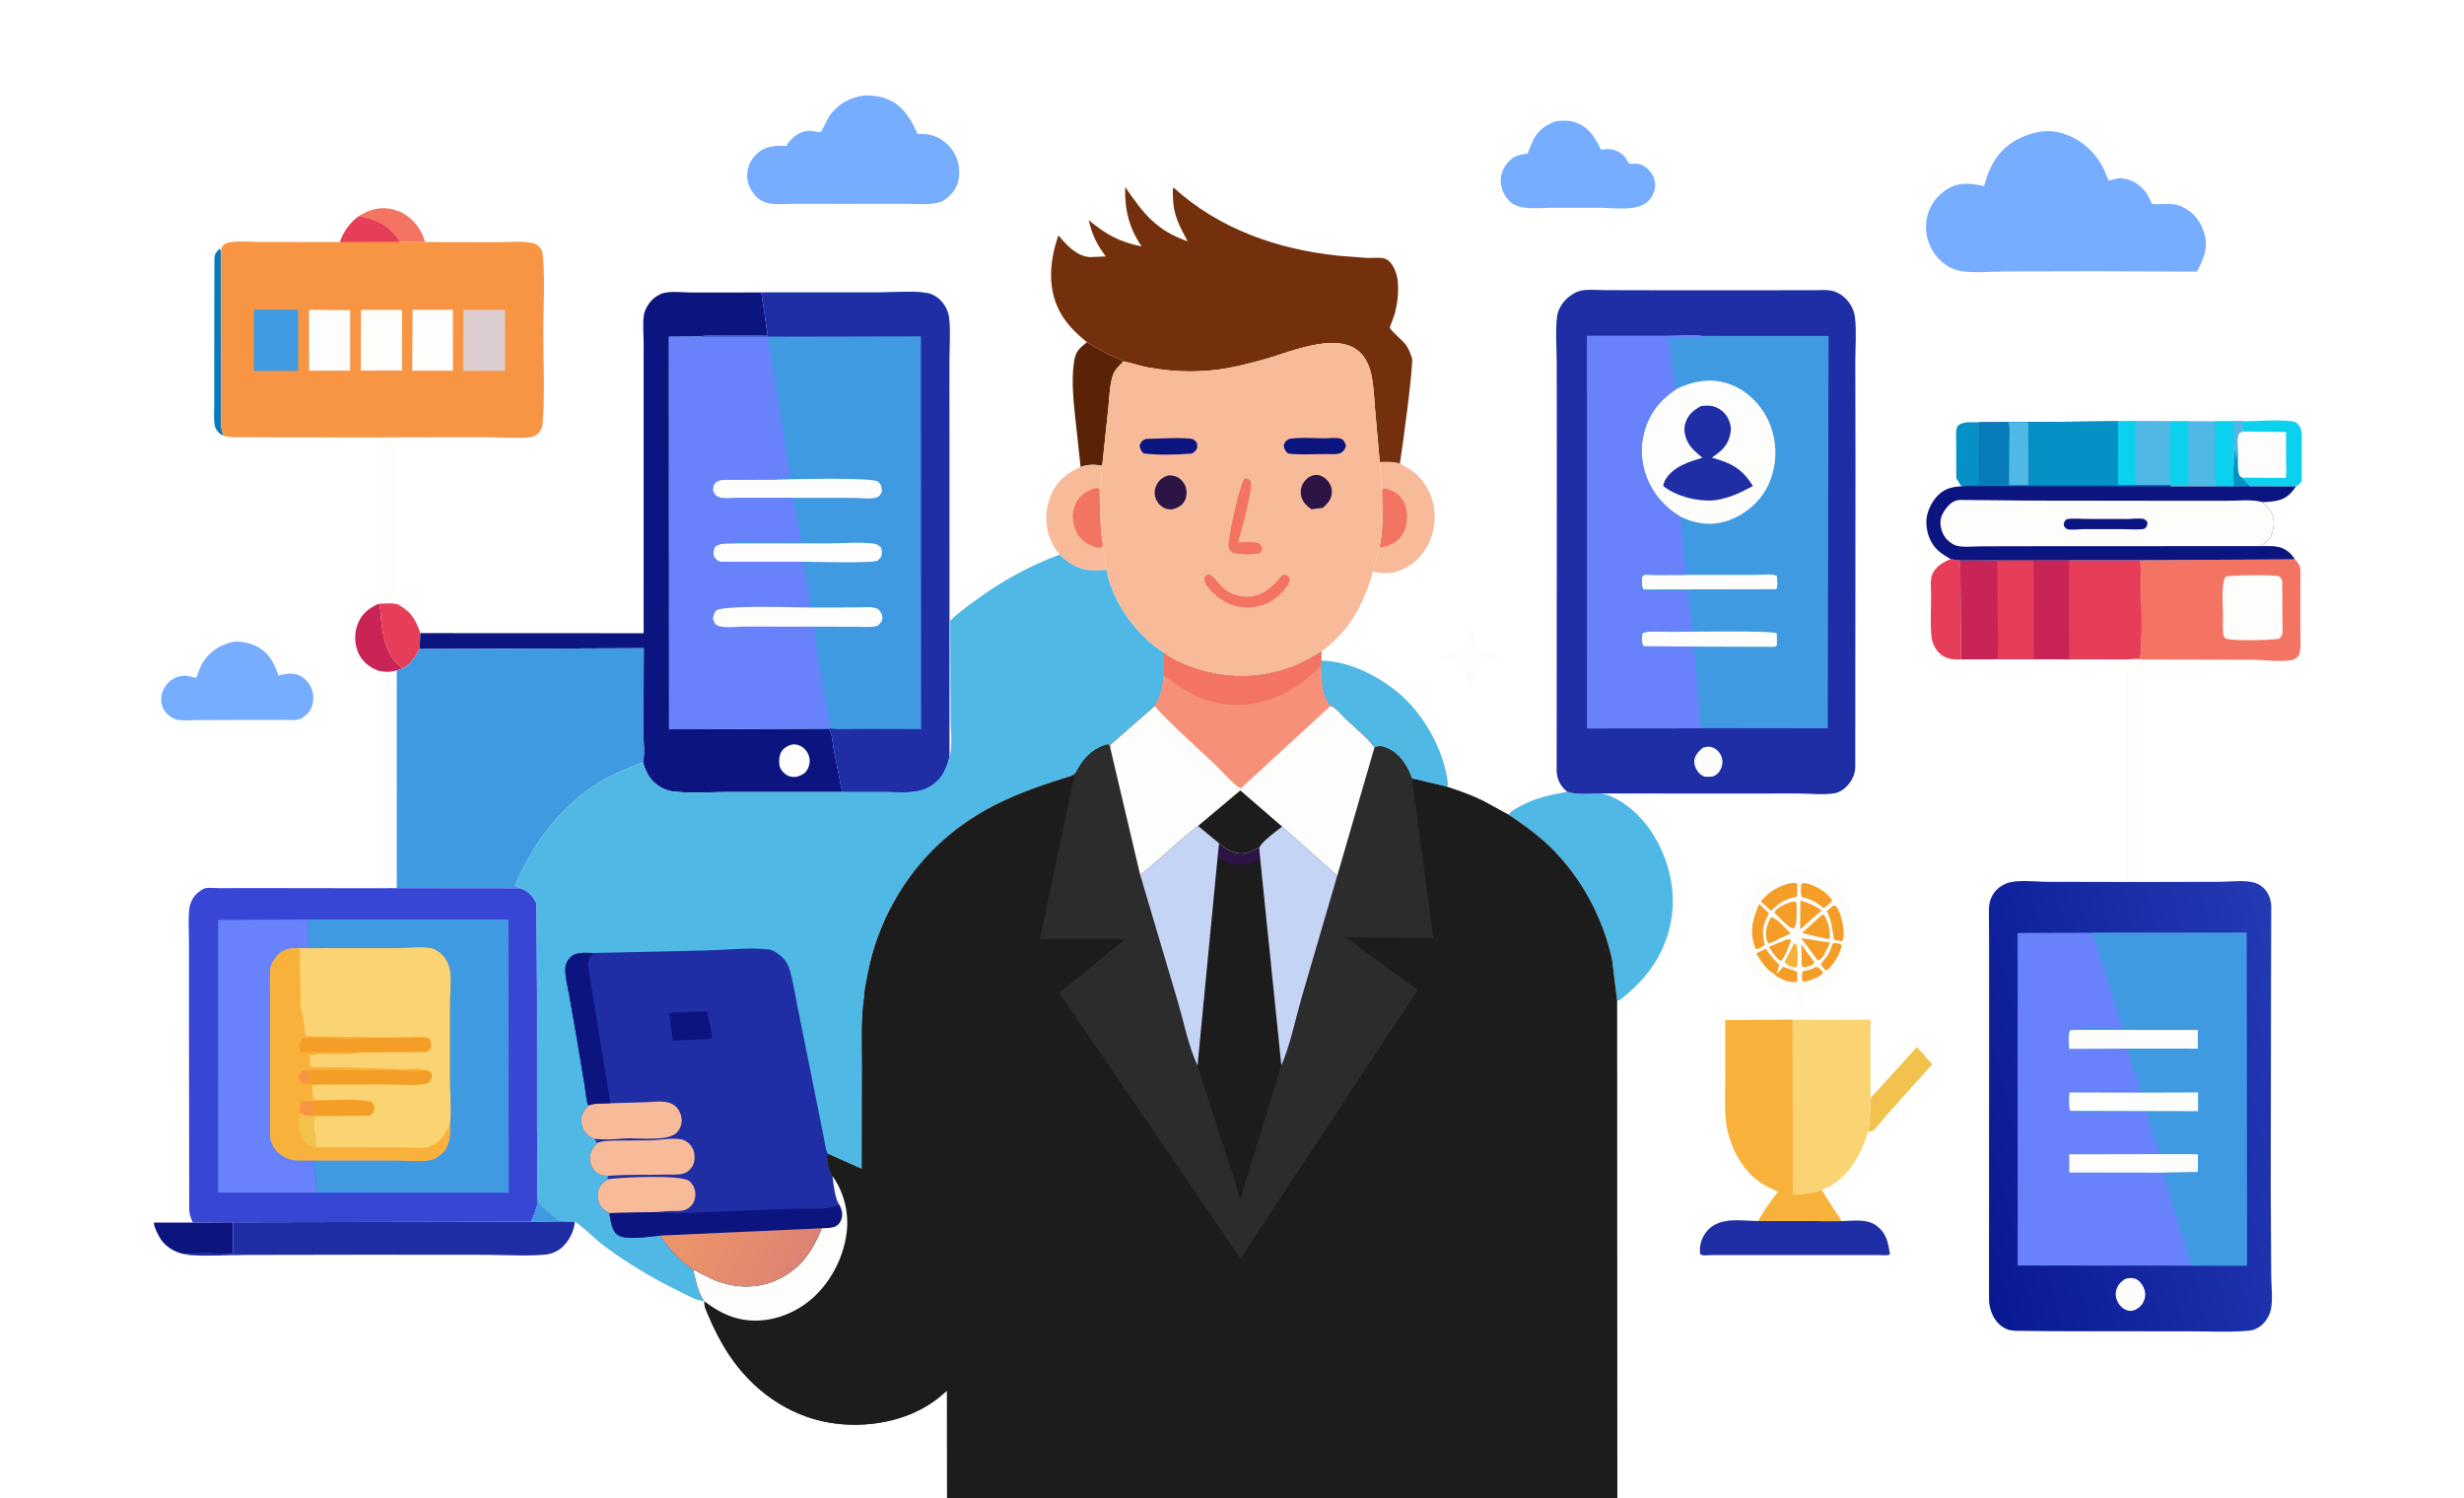 <svg width="370" height="225" viewBox="0 0 370 225" fill="none" xmlns="http://www.w3.org/2000/svg">
<rect x="0" y="0" width="370" height="225" fill="#808080" stroke="none"/>
<g clip-path="url(#clip0_12_1373)">
<path d="M142.205 225H0V0H370.001V225H242.867H142.205Z" fill="white"/>
<path d="M53.846 32.492C55.522 31.385 57.245 30.959 59.18 31.485C60.919 31.959 62.341 33.168 63.233 34.843C63.487 35.321 63.669 35.834 63.845 36.35L60.054 36.316L59.883 36.032C58.307 33.74 56.395 32.869 53.846 32.492Z" fill="#F37463"/>
<path d="M220.805 93.848L221.868 96.582C222.488 97.927 224.198 98.219 225.412 98.63L225.387 98.73L222.252 100.162C221.628 101.346 221.24 102.539 220.848 103.829L220.126 101.615C219.992 101.274 219.803 100.606 219.591 100.358C218.996 99.66 217.044 99.096 216.2 98.728L218.424 97.877C219.906 97.177 220.274 95.345 220.805 93.848Z" fill="#FDFDFC"/>
<path d="M33.55 65.408C33.249 65.308 33.063 65.198 32.842 64.959C32.527 64.618 32.308 64.307 32.232 63.819C32.074 62.811 32.171 61.637 32.17 60.611L32.167 54.87L32.19 38.867C32.226 38.073 32.469 37.857 32.97 37.338L33.181 37.708L33.217 56.538L33.224 62.191C33.227 63.085 33.104 64.139 33.402 64.97L33.55 65.408Z" fill="#087BBB"/>
<path d="M294.537 73.027C294.246 72.653 294.008 72.204 293.756 71.797L293.746 66.061C293.748 65.342 293.638 64.558 293.99 63.921C294.909 63.209 296.039 63.441 297.157 63.42L297.234 72.878C296.444 72.895 295.47 72.799 294.709 73.005L294.537 73.027Z" fill="#0591C6"/>
<path d="M56.895 90.645C57.181 91.335 57.131 92.053 57.198 92.79C57.471 95.784 58.046 98.571 60.444 100.375L59.576 100.691C58.636 100.971 57.859 100.983 56.911 100.752L56.638 100.651C55.417 100.177 54.306 99.259 53.767 97.953C53.223 96.637 53.186 95.113 53.684 93.778C54.316 92.083 55.418 91.337 56.895 90.645Z" fill="#C82456"/>
<path d="M56.895 90.645C57.781 90.609 58.678 90.533 59.558 90.67C61.585 91.781 62.256 92.657 63.084 94.96L63.125 95.078L63.008 97.47C62.338 98.652 61.673 99.805 60.444 100.375C58.045 98.571 57.471 95.784 57.198 92.79C57.13 92.053 57.181 91.335 56.895 90.645Z" fill="#E63E59"/>
<path d="M280.869 164.924L287.858 157.221L290.143 159.836L283.024 167.771C282.591 168.251 281.599 169.642 281.111 169.871C280.981 169.932 280.674 169.921 280.521 169.939C280.836 168.232 280.899 166.661 280.869 164.924Z" fill="#F2C24E"/>
<path d="M28.97 183.594L34.991 183.553L34.995 188.284C34.102 188.287 28.238 188.122 27.884 188.359C26.515 188.197 25.082 187.391 24.22 186.221C23.877 185.755 23.05 184.188 23.118 183.601L28.97 183.594Z" fill="#0C147F"/>
<path d="M292.921 83.966L294.356 84.169L294.478 99.025C293.791 99.039 293.069 99.055 292.406 98.822C291.548 98.522 290.816 97.821 290.426 96.948C290.239 96.534 290.078 96.087 290.032 95.627C289.826 93.574 289.981 91.355 289.975 89.282C289.971 88.412 289.824 87.089 290.129 86.31C290.613 85.067 291.817 84.392 292.921 83.966Z" fill="#E63E59"/>
<path d="M56.858 65.693L59.528 65.672L59.558 90.67C58.678 90.533 57.782 90.609 56.895 90.645L56.858 65.693Z" fill="#FDFDFC"/>
<path d="M56.911 100.752C57.859 100.983 58.636 100.971 59.576 100.691L59.582 133.376L56.825 133.392L56.911 100.752Z" fill="#FDFDFC"/>
<path d="M163.218 51.387C164.308 51.991 165.373 52.693 166.482 53.246C167.199 53.603 168.052 53.767 168.687 54.274C168.209 54.779 167.488 55.427 167.221 56.087C166.62 57.568 166.597 59.617 166.433 61.23L165.509 69.961C164.412 69.718 163.339 69.743 162.265 70.121L161.539 63.44C161.228 60.504 160.86 57.403 161.259 54.458C161.481 52.82 162.005 52.356 163.218 51.387Z" fill="#5A2305"/>
<path d="M336.8 63.27C339.213 63.258 341.972 62.965 344.347 63.286C344.666 63.329 344.838 63.485 345.066 63.715C345.308 63.96 345.495 64.275 345.562 64.628C345.713 65.392 345.625 66.305 345.629 67.093L345.631 72.168C345.412 72.627 345.168 72.803 344.759 73.058L337.886 73.041L336.615 71.724C336.511 71.675 336.475 71.666 336.379 71.571C335.83 71.022 336.03 68.758 336.015 67.913C336.015 67.165 335.885 66.043 336.08 65.342C336.19 64.951 336.42 64.938 336.733 64.791C336.877 64.352 336.802 63.736 336.8 63.27Z" fill="#FDFDFC"/>
<path d="M336.8 63.27C339.213 63.258 341.972 62.965 344.347 63.286C344.666 63.329 344.838 63.485 345.066 63.715C345.308 63.96 345.495 64.275 345.562 64.628C345.713 65.392 345.625 66.305 345.629 67.093L345.631 72.168C345.412 72.627 345.168 72.803 344.759 73.058L337.886 73.041L336.615 71.724L343.198 71.777C343.377 71.157 343.285 70.361 343.285 69.713L343.269 64.874L336.733 64.791C336.877 64.352 336.802 63.736 336.8 63.27Z" fill="#0CD1EE"/>
<path d="M319.884 99.001L322.057 99.038L322.081 132.451L319.127 132.449L319.142 99.031L319.884 99.001Z" fill="#FDFDFC"/>
<path d="M162.265 70.121C163.339 69.743 164.412 69.718 165.509 69.961C165.349 71.682 165.441 73.597 165.154 75.282C165.196 77.428 165.244 79.57 165.592 81.688L166.158 85.573L165.218 85.648C162.683 85.812 161.006 85.127 159.101 83.3C158.54 82.561 158.064 81.839 157.712 80.957C156.871 78.85 156.921 76.726 157.72 74.597C158.588 72.287 160.21 71.042 162.265 70.121Z" fill="#F7BB9A"/>
<path d="M165.592 81.688L165.471 82.187C165.027 82.296 164.611 82.192 164.181 82.052C163.141 81.714 162.173 80.974 161.657 79.923C161.161 78.912 160.912 77.569 161.257 76.453C161.364 76.105 161.455 75.744 161.629 75.426C162.203 74.373 163.179 73.722 164.235 73.397C164.66 73.266 164.691 73.201 165.089 73.438L165.154 75.282C165.196 77.428 165.244 79.57 165.592 81.688Z" fill="#F37463"/>
<path d="M207.184 69.381C208.203 69.362 209.225 69.28 210.209 69.618C212.582 70.8 214.133 72.243 215.039 74.983C215.698 76.974 215.529 79.389 214.694 81.278C213.716 83.487 212.155 84.958 210.022 85.739C208.725 86.214 207.497 86.155 206.176 85.844L207.149 82.208C207.747 79.478 207.615 76.566 207.521 73.787L207.184 69.381Z" fill="#F7BB9A"/>
<path d="M207.521 73.787L207.776 73.307C208.951 73.567 209.965 73.997 210.654 75.117C211.236 76.062 211.417 77.632 211.201 78.724C210.98 79.847 210.404 80.8 209.5 81.408C208.786 81.886 207.971 82.095 207.149 82.208C207.747 79.478 207.615 76.566 207.521 73.787Z" fill="#F37463"/>
<path d="M263.985 183.363L276.551 183.382C278.281 183.339 280.387 182.968 281.869 184.134C283.276 185.243 283.548 186.615 283.801 188.394L283.707 188.43C283.205 188.57 282.461 188.47 281.934 188.47L278.108 188.471L261.078 188.47L257.138 188.469C256.715 188.469 255.939 188.584 255.55 188.468C255.447 188.438 255.369 188.344 255.28 188.282L255.262 187.742C255.264 186.584 255.719 185.503 256.482 184.703C258.397 182.694 261.517 183.351 263.985 183.363Z" fill="#1F2EA4"/>
<path d="M198.404 99.209C203.129 99.257 208.597 102.26 211.856 105.846C214.61 108.877 217.066 113.594 217.438 117.899L217.188 118.108L212.006 116.889L211.63 115.96C210.872 114.296 209.699 112.824 208.005 112.249C207.357 112.028 206.964 111.981 206.371 112.329C206.328 112.198 206.296 112.085 206.21 111.978C205.011 110.508 203.296 109.152 201.942 107.83C201.476 107.376 200.37 106.023 199.791 106.014L199.715 105.944C198.42 104.541 198.442 101.781 198.36 99.938L198.404 99.209Z" fill="#4FB8E4"/>
<path d="M299.898 84.139L305.356 84.134L305.366 99.01L299.938 99.016L294.478 99.025L294.356 84.169L299.898 84.139Z" fill="#C82456"/>
<path d="M299.898 84.139L305.356 84.134L305.366 99.01L299.938 99.016C300.099 97.219 299.991 95.321 299.991 93.513L299.898 84.139Z" fill="#E63E59"/>
<path d="M320.664 63.242L325.926 63.266L328.587 63.256L332.62 63.262L335.349 63.267L336.8 63.27C336.802 63.736 336.877 64.352 336.733 64.791C336.42 64.938 336.19 64.951 336.08 65.342C335.885 66.043 336.015 67.165 336.015 67.913C336.03 68.758 335.83 71.022 336.379 71.571C336.475 71.666 336.511 71.675 336.615 71.724L337.886 73.04L335.42 73.052L332.643 73.039L325.966 73.039L325.946 72.837L320.693 72.853L317.967 72.825L317.979 63.27L320.664 63.242Z" fill="#4FB8E4"/>
<path d="M325.926 63.266L328.587 63.256L328.611 72.852L325.946 72.837C325.627 69.787 325.922 66.357 325.926 63.266Z" fill="#0CD1EE"/>
<path d="M332.62 63.262L335.349 63.267L336.8 63.27C336.802 63.736 336.877 64.352 336.733 64.791C336.42 64.938 336.19 64.951 336.08 65.342C335.885 66.043 336.015 67.165 336.015 67.913C336.03 68.758 335.83 71.022 336.379 71.571C336.475 71.666 336.511 71.675 336.615 71.724L337.886 73.04L335.42 73.052L332.643 73.039C332.51 71.914 332.602 70.678 332.604 69.54L332.62 63.262Z" fill="#0CD1EE"/>
<path d="M335.349 63.267L336.8 63.27C336.802 63.736 336.877 64.352 336.733 64.791C336.42 64.938 336.19 64.951 336.08 65.342C335.885 66.043 336.015 67.165 336.015 67.913C336.03 68.758 335.83 71.022 336.379 71.571C336.475 71.666 336.511 71.675 336.615 71.724L337.886 73.041L335.42 73.052L335.363 70.415L335.349 63.267Z" fill="#4FB8E4"/>
<path d="M335.363 70.415C335.572 69.585 335.517 68.541 335.56 67.676L335.692 67.729L335.763 69.043C335.926 68.696 335.954 68.295 336.015 67.912C336.03 68.758 335.83 71.022 336.379 71.571C336.475 71.666 336.511 71.675 336.615 71.724L337.886 73.04L335.42 73.052L335.363 70.415Z" fill="#0591C6"/>
<path d="M320.664 63.242L325.926 63.266C325.922 66.357 325.627 69.787 325.946 72.837L320.693 72.853L317.967 72.825L317.979 63.27L320.664 63.242Z" fill="#4FB8E4"/>
<path d="M317.979 63.27L320.664 63.242L320.693 72.853L317.967 72.825L317.979 63.27Z" fill="#0CD1EE"/>
<path d="M35.226 96.341C36.323 96.336 37.414 96.53 38.422 97.006C40.312 97.9 41.121 99.479 41.836 101.438C42.33 101.317 42.844 101.187 43.351 101.16C44.36 101.107 45.239 101.397 45.975 102.161C46.623 102.834 47.052 103.789 47.052 104.766C47.051 105.603 46.796 106.544 46.215 107.129C45.974 107.372 45.498 107.803 45.193 107.93C44.481 108.226 43.214 108.111 42.438 108.116L36.043 108.12L29.704 108.142C28.695 108.143 27.464 108.287 26.486 108.04C25.699 107.841 24.977 107.222 24.558 106.481C24.197 105.843 24.124 105.007 24.284 104.287C24.485 103.381 25.114 102.521 25.848 102.042C27.072 101.246 28.151 101.43 29.462 101.808C29.773 100.985 30.082 100.04 30.566 99.317C31.733 97.572 33.323 96.733 35.226 96.341Z" fill="#76ADFF"/>
<path d="M233.686 18.187C234.578 18.111 235.593 18.049 236.455 18.339C238.537 19.04 239.445 20.509 240.405 22.474L241.181 22.379C242.334 22.336 243.532 22.814 244.204 23.859C244.263 23.953 244.528 24.476 244.593 24.512C244.853 24.654 245.377 24.572 245.672 24.578C246.402 24.593 247.057 24.979 247.583 25.513C248.128 26.068 248.537 26.944 248.545 27.764C248.553 28.588 248.181 29.466 247.654 30.046C246.032 31.84 242.485 31.21 240.344 31.202L232.919 31.199C231.181 31.196 228.388 31.612 226.928 30.435C226.044 29.719 225.487 28.663 225.369 27.476C225.277 26.544 225.587 25.497 226.127 24.768C227.079 23.483 227.914 23.24 229.37 23.076L230.075 21.361C230.878 19.56 232.011 18.82 233.686 18.187Z" fill="#76ADFF"/>
<path d="M310.685 84.128L321.421 84.122C321.47 86.293 321.854 97.941 321.311 98.891L319.884 99.001L319.142 99.031L310.717 99.019L305.366 99.01L305.356 84.134L310.685 84.128Z" fill="#E63E59"/>
<path d="M305.356 84.134L310.685 84.128L310.717 99.019L305.366 99.01L305.356 84.134Z" fill="#C82456"/>
<path d="M84.041 183.406L86.329 183.447C86.209 184.899 85.44 186.398 84.395 187.323C83.699 187.939 82.79 188.326 81.895 188.407C78.966 188.672 75.855 188.445 72.91 188.439L55.072 188.425L37.072 188.456C34.224 188.465 31.197 188.691 28.364 188.471C28.193 188.458 28.048 188.411 27.884 188.359C28.238 188.122 34.102 188.287 34.995 188.284L34.991 183.553L79.975 183.463L84.041 183.406Z" fill="#1F2EA4"/>
<path d="M269.484 153.185L269.505 149.37C266.866 149.013 264.624 148.017 262.95 145.659C261.509 143.627 260.981 141.093 261.324 138.579C261.653 136.156 263.072 133.737 264.927 132.34C266.799 130.93 269.118 130.285 271.377 130.756C273.813 131.264 275.685 132.592 277.059 134.819C278.336 136.887 278.93 139.546 278.425 142.006C277.909 144.517 276.521 146.719 274.475 148.059C273.371 148.784 272.249 149.074 270.995 149.336L270.993 153.162L269.484 153.185Z" fill="#FDFDFC"/>
<path d="M270.491 141.831L272.459 144.527L272.17 144.911C271.741 145.1 271.269 145.177 270.816 145.278L270.554 145.02L270.491 141.831Z" fill="#F49E28"/>
<path d="M272.658 145.215C273.189 145.226 273.357 145.6 273.719 145.996L273.615 146.318C272.916 146.817 272.198 147.066 271.402 147.335C271.013 147.425 270.973 147.492 270.617 147.266C270.586 146.771 270.513 146.321 270.725 145.862C271.373 145.758 271.893 145.61 272.487 145.304L272.658 145.215Z" fill="#F49E28"/>
<path d="M269.387 141.7L269.623 141.67C270.123 142.475 269.905 144.033 269.917 145.02L269.641 145.306L268.759 145.104C268.429 144.905 268.149 144.827 268.006 144.434L269.387 141.7Z" fill="#F8B23B"/>
<path d="M268.234 141.114L268.83 141.048L268.929 141.309C268.625 141.997 267.986 143.95 267.382 144.301L266.931 143.944C266.4 143.442 266.016 142.808 265.61 142.191L268.234 141.114Z" fill="#F49E28"/>
<path d="M275.197 141.7C275.309 141.656 275.319 141.644 275.457 141.631C275.87 141.589 276.297 141.691 276.579 141.992C276.191 143.412 275.606 144.346 274.701 145.429L274.158 145.767L273.41 144.853C273.695 144.323 274.124 143.94 274.455 143.447C274.792 142.946 275 142.277 275.197 141.7Z" fill="#F49E28"/>
<path d="M270.47 140.874L274.821 141.559L273.839 143.515C273.563 143.814 273.341 144.204 272.943 144.209L270.47 140.874Z" fill="#F49E28"/>
<path d="M270.354 135.238C271.574 135.56 272.493 135.997 273.563 136.702L272.166 137.935L270.308 139.584L270.354 135.238Z" fill="#F49E28"/>
<path d="M275.234 136.035C275.417 136.002 275.461 135.943 275.624 136.065C276.22 136.509 276.628 138.236 276.744 138.998C276.85 139.687 276.986 140.777 276.6 141.364L276.144 141.279L275.4 141.114C275.12 139.582 275.087 138.402 274.388 136.973L274.311 136.817L275.234 136.035Z" fill="#F49E28"/>
<path d="M265.902 137.793L265.967 137.782C266.722 137.737 268.273 139.582 268.895 140.184L267.096 141.025C266.638 141.25 266.047 141.645 265.547 141.663C265.427 141.491 265.343 141.323 265.29 141.114C264.981 139.901 265.362 138.828 265.902 137.793Z" fill="#F49E28"/>
<path d="M273.565 137.403L273.918 137.41C274.589 138.471 274.78 139.552 274.774 140.821L274.52 141.031L272.306 140.528L270.596 140.111L273.565 137.403Z" fill="#F49E28"/>
<path d="M268.974 135.449L269.551 135.374L269.775 135.645C269.757 136.698 269.97 138.643 269.371 139.413C268.787 139.431 268.387 138.906 267.931 138.527L266.439 137.053C266.88 136.18 268.157 135.728 268.974 135.449Z" fill="#F49E28"/>
<path d="M270.487 132.715C270.8 132.598 271.044 132.595 271.361 132.678C272.648 133.016 274.433 133.98 275.128 135.254L274.701 135.73C274.408 135.991 274.136 136.194 273.796 136.376C272.784 135.444 271.93 135.064 270.635 134.751C270.271 134.301 270.46 133.327 270.487 132.715Z" fill="#F49E28"/>
<path d="M264.176 135.747L265.64 137.163L265.272 137.875C264.587 139.266 264.595 140.406 265.01 141.895L264.583 142.207C264.247 142.408 264.038 142.528 263.65 142.528L263.406 141.89C262.711 139.678 263.28 137.73 264.176 135.747Z" fill="#F49E28"/>
<path d="M266.36 146.231C265.258 145.662 264.388 144.273 263.733 143.197L265.132 142.453C265.738 143.375 266.419 144.155 267.183 144.922L266.758 146.188C267.189 145.898 267.445 145.616 267.744 145.174L267.842 145.218C268.49 145.506 269.285 145.601 269.873 145.996L269.877 147.364C269.314 147.67 268.494 147.384 267.923 147.18C267.397 146.992 266.754 146.657 266.36 146.231Z" fill="#F49E28"/>
<path d="M268.826 132.65C269.269 132.591 269.464 132.509 269.875 132.715C269.893 133.362 269.956 134.039 269.795 134.668C268.155 134.979 267.181 135.572 265.951 136.777L264.412 135.365C265.677 133.88 266.996 133.06 268.826 132.65Z" fill="#F49E28"/>
<path d="M269.196 153.116L269.484 153.185L270.993 153.162L280.885 153.128L280.869 164.924C280.9 166.661 280.837 168.232 280.521 169.939C279.468 173.365 277.724 176.488 274.66 178.211L273.526 178.7C272.351 179.294 270.503 179.303 269.224 179.399L269.196 153.116Z" fill="#FAD472"/>
<path d="M263.985 183.363C264.886 181.777 265.886 180.34 267.022 178.945C265.378 178.299 263.985 177.563 262.723 176.206C261.117 174.477 259.99 172.294 259.435 169.916C258.909 167.654 259.059 165.304 259.059 162.99L259.067 153.198L269.196 153.116L269.224 179.399C270.503 179.303 272.351 179.294 273.526 178.7L276.551 183.382L263.985 183.363Z" fill="#F8B23B"/>
<path d="M344.607 84C345.117 84.543 345.426 84.846 345.432 85.667L345.422 94.342C345.416 95.553 345.611 97.299 345.206 98.425C344.836 98.797 344.684 99.028 344.162 99.124C342.385 99.452 340.073 99.084 338.235 99.075L322.057 99.038L319.884 99.001L321.311 98.891C321.854 97.941 321.47 86.293 321.421 84.122L344.607 84Z" fill="#F37463"/>
<path d="M334.194 86.621C334.832 86.34 341.279 86.283 342.096 86.519C342.472 86.628 342.527 86.874 342.71 87.207L342.728 93.364C342.72 93.876 342.824 94.843 342.692 95.313C342.651 95.454 342.364 95.757 342.269 95.889L342.151 95.923C341.132 96.157 334.82 96.28 334.228 95.881C333.987 95.718 333.893 95.518 333.846 95.215C333.728 94.452 333.824 93.482 333.822 92.701C333.82 91.282 333.464 87.707 334.194 86.621Z" fill="#FDFDFC"/>
<path d="M235.343 118.905C236.876 119.4 238.77 119.173 240.366 119.154C243.125 119.57 246.095 122.185 247.724 124.526C250.236 128.143 251.678 132.971 251.047 137.509C250.291 142.947 247.496 146.8 243.505 149.976C243.267 150.166 243.131 150.236 242.836 150.271L242.076 144.141C240.7 137.7 237.274 131.517 232.72 127.122C230.797 125.266 228.721 123.81 226.542 122.344C226.977 121.731 227.648 121.419 228.272 121.075C230.582 119.8 232.797 119.359 235.343 118.905Z" fill="#4FB8E4"/>
<path d="M129.887 14.321C131.029 14.355 132.072 14.428 133.155 14.85C135.554 15.785 136.739 17.775 137.784 20.128L138.25 20.113C139.848 20.085 141.311 20.649 142.458 21.868C143.494 22.969 144.037 24.336 144.04 25.899C144.042 27.268 143.651 28.277 142.745 29.249C142.246 29.785 141.667 30.218 140.978 30.409C139.555 30.805 137.636 30.602 136.165 30.606L126.558 30.613L119.04 30.604C117.137 30.598 114.89 31.038 113.448 29.427C112.71 28.602 112.164 27.479 112.19 26.308C112.217 25.104 112.689 24.073 113.492 23.256C114.849 21.874 116.321 21.861 118.064 21.91L118.266 21.599C119.074 20.405 120.465 19.517 121.859 19.653C122.275 19.694 122.859 19.895 123.259 19.801C123.36 19.777 124.288 17.793 124.481 17.515C125.891 15.493 127.627 14.635 129.887 14.321Z" fill="#76ADFF"/>
<path d="M306.326 19.777C309.89 19.206 313.61 21.418 315.497 24.622C315.928 25.355 316.249 26.152 316.564 26.948C316.582 26.994 316.574 27.066 316.617 27.084C316.733 27.132 317.808 26.805 318.056 26.784C318.668 26.733 319.388 26.864 319.961 27.094C320.969 27.498 321.925 28.327 322.516 29.297C322.63 29.484 323.075 30.555 323.177 30.616C323.311 30.697 324.07 30.657 324.236 30.657C325.338 30.658 326.582 30.515 327.607 31.024L328.353 31.412C329.766 32.293 330.705 33.723 331.102 35.419C331.571 37.425 330.803 39.129 329.88 40.792L314.626 40.74L301.01 40.769C298.91 40.779 296.498 41.04 294.429 40.707C292.841 40.452 291.347 39.363 290.406 37.976C289.45 36.566 289.015 34.746 289.29 33.017C289.56 31.309 290.54 29.753 291.847 28.769C293.841 27.269 295.685 27.485 297.938 27.931C298.32 26.537 298.753 25.289 299.526 24.081C301.154 21.538 303.575 20.31 306.326 19.777Z" fill="#76ADFF"/>
<path d="M63.125 95.078L96.652 95.093L96.647 61.085L96.653 51.542C96.654 50.243 96.493 48.648 96.679 47.377C96.793 46.602 97.279 45.724 97.787 45.168C98.255 44.657 98.99 44.166 99.643 44.004C100.916 43.689 102.614 43.929 103.934 43.928L114.331 43.919L115.292 50.386L108.685 50.416C107.482 50.425 106.102 50.317 104.926 50.555L100.459 50.581L100.479 109.515L124.509 109.413C125.002 110.237 125.026 111.58 125.206 112.557L126.471 118.938L109.512 118.939C106.776 118.937 103.823 119.17 101.116 118.866C100.415 118.787 99.787 118.558 99.166 118.198C97.736 117.367 97.017 116.114 96.554 114.482C96.839 113.464 96.624 111.407 96.629 110.272L96.67 97.343L63.008 97.47L63.125 95.078Z" fill="#0C147F"/>
<path d="M118.877 111.817C119.337 111.724 119.851 111.835 120.266 112.059C120.843 112.37 121.285 112.928 121.486 113.589C121.672 114.202 121.58 114.874 121.305 115.44C120.944 116.181 120.378 116.405 119.69 116.64C119.185 116.722 118.762 116.699 118.291 116.477C117.817 116.253 117.265 115.684 117.102 115.147C116.921 114.553 116.98 113.584 117.255 113.043C117.613 112.338 118.193 112.029 118.877 111.817Z" fill="#FDFDFC"/>
<path d="M304.567 63.389L317.979 63.27L317.967 72.825L320.693 72.853L325.946 72.837L325.966 73.039L332.643 73.039L335.42 73.052L337.886 73.04L344.759 73.058C343.972 74.238 343.173 74.958 341.811 75.204C341.12 75.329 340.4 75.407 339.699 75.39C340.622 76.227 341.344 76.948 341.433 78.32C341.492 79.212 341.218 80.363 340.648 81.029C340.311 81.424 339.831 81.725 339.412 82.012C340.592 82.021 341.99 81.873 343.058 82.478L343.173 82.543C343.82 82.909 344.19 83.367 344.607 84L321.421 84.122L310.685 84.128L305.356 84.134L299.898 84.139L294.356 84.169L292.92 83.966C292.258 83.565 291.534 83.161 290.965 82.617C289.873 81.571 289.326 80.141 289.263 78.576C289.206 77.156 289.904 75.626 290.79 74.614C291.835 73.419 293.077 73.096 294.537 73.027L294.709 73.005C295.47 72.799 296.444 72.895 297.234 72.878L297.157 63.42L301.575 63.379L304.567 63.389Z" fill="#0C147F"/>
<path d="M301.575 63.379L304.567 63.389L304.638 72.828L317.967 72.825L320.693 72.853L325.946 72.837L325.966 73.04L294.709 73.005C295.47 72.799 296.444 72.895 297.234 72.878L297.157 63.42L301.575 63.379Z" fill="#087BBB"/>
<path d="M301.575 63.379L304.567 63.389L304.639 72.828L301.679 72.85L301.717 66.4C301.721 65.514 301.876 64.191 301.575 63.379Z" fill="#4FB8E4"/>
<path d="M304.567 63.389L317.979 63.27L317.967 72.825L304.639 72.828L304.567 63.389Z" fill="#0591C6"/>
<path d="M339.412 82.012L307.292 82.022L297.405 82.042C296.311 82.041 294.26 82.314 293.307 81.748L293.213 81.69C292.707 81.382 292.268 81.019 291.951 80.485C291.499 79.73 291.249 78.721 291.457 77.832C291.656 76.992 292.494 75.839 293.195 75.42C293.575 75.192 293.925 75.086 294.356 75.077L304.923 75.176L323.393 75.2L334.247 75.207C335.979 75.209 338.032 74.948 339.699 75.39C340.622 76.227 341.344 76.948 341.433 78.32C341.492 79.212 341.218 80.363 340.649 81.029C340.311 81.424 339.831 81.725 339.412 82.012Z" fill="#FDFDFC"/>
<path d="M310.227 78.028L310.449 77.96C311.284 77.795 312.376 77.93 313.234 77.93L319.426 77.942C320.085 77.945 321.341 77.763 321.943 77.954C322.073 77.995 322.325 78.254 322.445 78.349C322.472 78.959 322.443 78.937 322.061 79.395L321.742 79.46C320.831 79.566 319.821 79.468 318.896 79.468L312.896 79.461C312.317 79.459 310.88 79.648 310.382 79.451C310.268 79.406 310.032 79.12 309.93 79.021C309.871 78.462 309.904 78.477 310.227 78.028Z" fill="#0C147F"/>
<path d="M163.218 51.387C161.399 49.9 159.756 48.309 158.769 46.032C157.271 42.578 157.749 38.791 158.926 35.329C160.193 36.844 161.67 38.479 163.682 38.609L166.046 38.511C164.653 36.617 164.045 35.391 163.471 33.054C166.19 35.272 168.039 36.307 171.429 37.005C169.554 34.245 168.856 31.498 168.959 28.072C171.726 32.149 173.712 34.626 178.337 36.239C177.134 33.992 176.156 32.239 176.137 29.565C176.134 29.212 176.07 28.655 176.15 28.32L176.227 28.158C183.135 34.477 191.994 37.453 200.907 38.393L205.356 38.74C206.111 38.762 207.245 38.602 207.944 38.838C209.156 39.246 209.819 41.136 209.906 42.375C210.026 44.054 209.849 45.569 209.414 47.186C209.347 47.441 208.678 49.148 208.699 49.226C208.784 49.582 210.715 51.258 211.069 51.719C211.535 52.327 211.72 52.988 212.014 53.689C212.338 54.456 210.52 67.832 210.209 69.618C209.225 69.28 208.203 69.362 207.184 69.381L206.487 61.524C206.245 58.988 206.324 55.939 204.942 53.79C201.98 49.183 193.977 52.794 190.079 53.896C187.408 54.651 184.567 55.367 181.813 55.627C178.621 55.929 175.421 55.745 172.266 55.152C171.057 54.925 169.898 54.495 168.688 54.274C168.052 53.767 167.199 53.603 166.482 53.246C165.373 52.693 164.308 51.991 163.218 51.387Z" fill="#74300D"/>
<path d="M63.008 97.47L96.67 97.343L96.629 110.272C96.624 111.407 96.839 113.464 96.554 114.482C94.348 115.334 92.132 116.177 90.08 117.416C84.545 120.755 80.308 126.253 77.597 132.384L77.353 133.008C77.621 133.174 77.884 133.285 78.175 133.395L59.582 133.376L59.576 100.691L60.444 100.375C61.673 99.805 62.338 98.652 63.008 97.47Z" fill="#3F9AE1"/>
<path d="M53.846 32.492C56.395 32.869 58.307 33.74 59.883 36.032L60.054 36.316L63.845 36.35L74.793 36.369C76.408 36.373 78.298 36.176 79.883 36.472C80.32 36.554 80.724 36.76 81.03 37.113C81.27 37.391 81.452 37.77 81.491 38.15C81.877 41.873 81.586 45.977 81.584 49.727C81.582 54.279 81.838 59.096 81.485 63.627C81.442 64.179 81.198 64.726 80.809 65.09C80.513 65.369 80.118 65.605 79.722 65.652C77.736 65.889 75.52 65.658 73.509 65.659L59.528 65.672L56.858 65.693L41.204 65.681L36.491 65.657C35.509 65.65 34.493 65.743 33.55 65.408L33.402 64.97C33.104 64.139 33.227 63.085 33.224 62.191L33.217 56.538L33.181 37.708C33.238 37.386 33.226 37.171 33.447 36.933C33.709 36.651 33.992 36.468 34.361 36.405C35.963 36.133 37.858 36.342 39.498 36.342L51.052 36.346C51.603 34.719 52.55 33.483 53.846 32.492Z" fill="#F89545"/>
<path d="M53.846 32.492C56.395 32.869 58.307 33.74 59.883 36.032L60.054 36.316L51.052 36.346C51.603 34.719 52.55 33.483 53.846 32.492Z" fill="#E63E59"/>
<path d="M61.956 46.525L67.996 46.52L68.014 55.665L61.896 55.672L61.956 46.525Z" fill="#FDFDFC"/>
<path d="M46.406 46.519L52.585 46.587L52.571 55.657L46.418 55.664L46.406 46.519Z" fill="#FDFDFC"/>
<path d="M54.203 46.538L60.375 46.54L60.367 55.634L54.18 55.649L54.203 46.538Z" fill="#FDFDFC"/>
<path d="M69.569 46.553L75.843 46.528L75.85 55.689L69.544 55.678L69.569 46.553Z" fill="#DCCED0"/>
<path d="M38.135 46.495L44.76 46.493L44.755 55.689L38.113 55.697L38.135 46.495Z" fill="#3F9AE1"/>
<path d="M168.688 54.274C169.898 54.495 171.057 54.925 172.266 55.152C175.421 55.745 178.621 55.929 181.813 55.627C184.567 55.367 187.408 54.651 190.079 53.896C193.977 52.794 201.98 49.183 204.942 53.79C206.324 55.939 206.245 58.988 206.487 61.524L207.184 69.381L207.522 73.787C207.615 76.566 207.747 79.478 207.15 82.208L206.176 85.844C204.684 90.984 202.544 94.84 198.356 97.887C193.165 101.33 187.086 102.4 181.13 100.881C179.25 100.401 176.246 99.37 174.719 98.012L173.43 97.109C170.128 94.555 166.88 89.987 166.158 85.573L165.592 81.688C165.244 79.57 165.196 77.428 165.154 75.282C165.441 73.598 165.349 71.682 165.509 69.961L166.433 61.23C166.597 59.617 166.62 57.568 167.221 56.087C167.488 55.427 168.209 54.779 168.688 54.274Z" fill="#F7BB9A"/>
<path d="M196.934 76.479C196.663 76.309 196.419 76.101 196.19 75.871C195.655 75.337 195.324 74.72 195.32 73.914C195.316 73.221 195.602 72.579 196.047 72.091C196.478 71.618 197.101 71.297 197.727 71.325C198.364 71.354 198.969 71.716 199.388 72.222C199.816 72.742 200.031 73.316 199.986 74.017C199.917 75.087 199.34 75.6 198.627 76.268L196.934 76.479Z" fill="#2C1544"/>
<path d="M172.04 65.918C173.145 65.904 178.569 65.588 179.219 66.002C179.393 66.113 179.583 66.355 179.737 66.504L179.774 67.285C179.529 67.78 179.404 67.832 178.948 68.118C176.713 68.29 173.931 68.38 171.722 68.088C171.297 67.623 171.247 67.532 171.114 66.895C171.424 66.254 171.433 66.209 172.04 65.918Z" fill="#0C147F"/>
<path d="M175.486 71.387C175.959 71.386 176.431 71.449 176.857 71.684C177.41 71.989 177.936 72.657 178.101 73.307C178.252 73.904 178.193 74.648 177.908 75.19C177.513 75.942 176.889 76.231 176.156 76.465C175.761 76.551 175.247 76.48 174.871 76.31C174.261 76.034 173.715 75.403 173.503 74.723C173.301 74.079 173.384 73.385 173.687 72.795C174.096 71.999 174.696 71.612 175.486 71.387Z" fill="#2C1544"/>
<path d="M193.56 65.918C195.242 65.629 197.304 65.832 199.024 65.823C199.661 65.82 200.728 65.678 201.315 65.87C201.813 66.031 201.918 66.441 202.122 66.895C201.936 67.573 201.882 67.6 201.35 68.022C200.681 68.301 199.795 68.18 199.075 68.185C197.212 68.199 195.246 68.334 193.401 68.104C192.987 67.647 192.866 67.551 192.765 66.895C192.974 66.269 193.027 66.266 193.56 65.918Z" fill="#0C147F"/>
<path d="M186.799 71.973L187.35 71.848L187.8 72.253C188.226 73.351 186.305 80 185.92 81.441C186.904 81.433 188.057 81.296 189.007 81.58C189.441 82.001 189.473 81.997 189.541 82.617L189.065 83.145C187.882 83.29 186.244 83.325 185.091 82.999C184.933 82.823 184.534 82.469 184.497 82.246C184.296 81.021 186.134 72.984 186.799 71.973Z" fill="#F37463"/>
<path d="M181.457 86.231C182.22 86.409 182.926 87.583 183.512 88.163C184.515 89.155 186.059 89.682 187.402 89.609C189.803 89.478 191.079 88.153 192.588 86.31C193.155 86.311 193.182 86.355 193.633 86.737C193.702 87.238 193.646 87.333 193.454 87.803L192.656 88.813C191.041 90.511 189.332 91.28 187.086 91.218C184.796 91.155 183.022 90.082 181.479 88.311C180.966 87.721 180.838 87.426 180.858 86.621L181.457 86.231Z" fill="#F37463"/>
<path d="M59.582 133.376L78.175 133.395C79.388 133.84 79.945 134.485 80.563 135.676L80.65 148.86L80.653 169.629L80.701 176.858C80.712 178.029 80.626 179.358 80.774 180.507C80.551 181.555 80.249 182.389 79.791 183.336L79.975 183.463L34.991 183.553L28.969 183.594C28.658 182.968 28.425 182.334 28.409 181.615L28.378 152.075L28.379 141.725C28.38 140.031 28.243 138.197 28.416 136.526C28.5 135.718 28.9 134.883 29.436 134.31C29.7 134.027 30.452 133.469 30.807 133.392C31.402 133.263 32.274 133.382 32.891 133.379L37.734 133.365L56.825 133.392L59.582 133.376Z" fill="#3846D6"/>
<path d="M47.563 179.1L32.762 179.102L32.755 138.142L46.336 138.093L46.342 142.383L45.002 142.382C43.672 142.403 42.655 142.402 41.649 143.492C41.212 143.966 40.773 144.544 40.649 145.215C40.465 146.205 40.553 147.341 40.553 148.351L40.564 153.969L40.565 170.313C40.583 171.399 40.944 172.24 41.684 172.976C42.433 173.722 43.511 174.214 44.53 174.258L47.107 174.345L47.563 179.1Z" fill="#6882FB"/>
<path d="M46.336 138.093L76.356 138.098L76.396 179.107L67.455 179.11L47.563 179.1L47.107 174.345L44.53 174.258L59.497 174.255C61.14 174.255 63.284 174.545 64.856 174.143C65.591 173.955 66.232 173.338 66.792 172.818C67.596 171.37 67.62 170.542 67.578 168.903C67.835 166.848 67.583 164.327 67.582 162.228V150.616C67.587 149.09 67.891 146.648 67.463 145.213L67.399 145.02C67.202 144.416 66.985 143.989 66.561 143.529C66.061 142.985 65.348 142.478 64.633 142.357C63.098 142.096 61.165 142.369 59.582 142.371L46.342 142.383L46.336 138.093Z" fill="#3F9AE1"/>
<path d="M46.342 142.383L59.582 142.371C61.165 142.369 63.098 142.096 64.633 142.357C65.348 142.478 66.061 142.985 66.561 143.529C66.985 143.989 67.202 144.416 67.399 145.02L67.463 145.213C67.891 146.648 67.587 149.09 67.582 150.616V162.228C67.583 164.327 67.835 166.848 67.578 168.903C67.62 170.542 67.596 171.37 66.792 172.818C66.232 173.338 65.591 173.955 64.856 174.143C63.284 174.545 61.14 174.255 59.497 174.255L44.53 174.258C43.511 174.214 42.433 173.722 41.684 172.976C40.944 172.24 40.583 171.399 40.565 170.313L40.564 153.969L40.553 148.351C40.553 147.341 40.465 146.205 40.649 145.215C40.773 144.544 41.212 143.966 41.649 143.492C42.655 142.402 43.672 142.403 45.002 142.382L46.342 142.383Z" fill="#FAD472"/>
<path d="M47.023 165.252C49.82 165.261 52.989 164.956 55.735 165.425C56.097 165.876 56.203 165.979 56.298 166.557C56.075 167.046 55.895 167.273 55.464 167.558L47.347 167.607L46.973 167.62C46.195 167.641 45.665 167.51 44.942 167.203C44.898 166.526 45.005 166.056 45.192 165.419L45.268 165.233L47.023 165.252Z" fill="#F49E28"/>
<path d="M45.192 165.419L46.753 165.504C47.048 166.058 46.962 166.978 46.973 167.62C46.195 167.641 45.665 167.51 44.942 167.203C44.898 166.526 45.005 166.056 45.192 165.419Z" fill="#F89545"/>
<path d="M44.53 174.258C43.511 174.214 42.433 173.722 41.684 172.976C40.944 172.24 40.583 171.399 40.565 170.313L40.564 153.969L40.553 148.351C40.553 147.341 40.465 146.205 40.649 145.215C40.773 144.544 41.212 143.966 41.649 143.492C42.655 142.402 43.672 142.403 45.002 142.382L45.145 151.289C45.582 152.704 45.681 154.128 45.892 155.591L52.126 155.701C53.289 155.723 54.54 155.655 55.689 155.829L61.623 155.812C62.467 155.811 63.63 155.662 64.42 155.957C64.745 156.515 64.76 156.581 64.731 157.24C64.466 157.673 64.383 157.902 63.865 157.974L54.413 158.028L54.303 158.052C52.677 158.39 51.034 158.305 49.386 158.302C48.541 158.301 47.592 158.173 46.793 158.494L46.621 158.559L46.52 158.604L46.557 160.1C46.955 160.362 47.553 160.265 48.012 160.266L51.386 160.276L60.209 160.555C61.282 160.568 62.985 160.345 63.981 160.712C64.478 160.874 64.532 160.886 64.845 161.328C64.8 162.124 64.728 162.153 64.226 162.679C62.382 163.095 60.208 162.84 58.318 162.839L46.876 162.86L47.023 165.252L45.268 165.233L45.192 165.42C45.005 166.056 44.898 166.526 44.942 167.203C45.665 167.51 46.195 167.641 46.973 167.62L47.347 167.607C46.922 168.672 47.382 171.178 47.532 172.357C48.758 172.097 50.305 172.287 51.563 172.289L60.849 172.308C61.881 172.313 63.287 172.498 64.268 172.239C65.924 171.801 66.79 170.427 67.578 168.903C67.62 170.542 67.596 171.37 66.792 172.817C66.232 173.338 65.591 173.955 64.856 174.143C63.284 174.545 61.14 174.255 59.497 174.255L44.53 174.258Z" fill="#F8B23B"/>
<path d="M45.361 160.801L46.432 160.655L46.488 162.5C46.172 162.713 45.896 162.726 45.53 162.759C45.17 162.581 45.129 162.506 44.908 162.17C44.875 161.395 44.926 161.363 45.361 160.801Z" fill="#F89545"/>
<path d="M44.942 167.203C45.665 167.51 46.195 167.641 46.974 167.62L47.347 167.607C46.922 168.672 47.383 171.178 47.532 172.357L47.292 172.313L47.161 172.281C46.543 172.135 46.155 171.93 45.717 171.42C44.73 170.268 44.873 168.654 44.942 167.203Z" fill="#F2C24E"/>
<path d="M46.432 160.655L58.651 160.757C60.347 160.761 62.317 160.965 63.981 160.712C64.478 160.874 64.532 160.886 64.845 161.328C64.8 162.124 64.728 162.153 64.226 162.679C62.382 163.095 60.208 162.84 58.318 162.839L46.876 162.86L45.548 162.845L45.53 162.759C45.896 162.726 46.172 162.713 46.488 162.5L46.432 160.655Z" fill="#F49E28"/>
<path d="M55.689 155.829L61.623 155.812C62.467 155.811 63.63 155.662 64.42 155.957C64.745 156.515 64.76 156.581 64.732 157.24C64.466 157.673 64.383 157.902 63.865 157.974L54.413 158.028L46.341 158.012L45.184 158.056C45.09 157.828 44.978 157.574 44.947 157.325C44.87 156.7 45.023 156.387 45.35 155.894L46.097 155.835C49.215 155.862 52.598 156.166 55.689 155.829Z" fill="#F49E28"/>
<path d="M114.331 43.919L131.885 43.919C134.188 43.923 136.954 43.614 139.212 44.008C140.041 44.153 140.772 44.611 141.361 45.246C141.966 45.897 142.425 46.877 142.52 47.803C142.731 49.87 142.549 52.205 142.551 54.302L142.559 68.118L142.565 113.727C142.054 115.691 141.342 117.107 139.634 118.134C137.702 119.295 135.263 118.943 133.122 118.945L126.471 118.938L125.206 112.557C125.026 111.58 125.002 110.237 124.509 109.413L100.479 109.515L100.459 50.581L104.926 50.555C106.102 50.317 107.482 50.425 108.685 50.416L115.292 50.386L114.331 43.919Z" fill="#3F9AE1"/>
<path d="M116.753 72.013C118.737 71.99 131.117 71.616 131.893 72.363C132.396 72.849 132.372 73.165 132.433 73.828C132.218 74.24 132.099 74.537 131.643 74.692C130.736 75.002 129.179 74.768 128.196 74.769L119.069 74.773L110.906 74.772C110.096 74.771 108.589 74.971 107.857 74.645C107.356 74.423 107.244 74.102 107.029 73.614C107.103 73.126 107.082 72.845 107.428 72.491C108.03 71.876 109.279 72.059 110.067 72.05L116.753 72.013Z" fill="#FDFDFC"/>
<path d="M110.105 81.599L124.626 81.603C126.714 81.6 129.081 81.361 131.14 81.633C131.678 81.704 131.848 81.841 132.286 82.198C132.481 82.807 132.449 82.99 132.337 83.6C132.185 83.761 131.968 84.06 131.795 84.178C131.121 84.634 122.191 84.359 120.694 84.358L108.218 84.366C107.673 84.303 107.497 83.985 107.191 83.552C107.122 82.922 107.093 82.729 107.342 82.129C108.208 81.457 109.059 81.628 110.105 81.599Z" fill="#FDFDFC"/>
<path d="M114.331 43.919L131.885 43.919C134.188 43.923 136.954 43.614 139.213 44.008C140.041 44.153 140.772 44.611 141.361 45.246C141.966 45.897 142.425 46.877 142.52 47.803C142.731 49.87 142.549 52.205 142.551 54.302L142.559 68.118L142.565 113.727C142.054 115.691 141.342 117.107 139.634 118.134C137.702 119.295 135.263 118.943 133.122 118.945L126.471 118.938L125.206 112.557C125.026 111.58 125.002 110.237 124.509 109.413L124.712 109.393C126.149 109.611 127.752 109.461 129.216 109.466L138.315 109.493L138.29 50.508L115.286 50.559L104.926 50.555C106.102 50.317 107.483 50.425 108.685 50.416L115.292 50.386L114.331 43.919Z" fill="#1F2EA4"/>
<path d="M104.926 50.556L115.286 50.559L118.712 71.801L116.81 71.881L116.753 72.013L110.067 72.05C109.279 72.059 108.03 71.876 107.428 72.491C107.082 72.845 107.103 73.126 107.029 73.614C107.244 74.102 107.356 74.423 107.857 74.645C108.589 74.971 110.096 74.771 110.906 74.772L119.069 74.773L120.338 81.439L113.419 81.43C112.413 81.43 111.051 81.262 110.105 81.599C109.059 81.628 108.208 81.457 107.342 82.129C107.093 82.729 107.122 82.923 107.191 83.552C107.497 83.985 107.673 84.303 108.218 84.366L120.694 84.358C120.801 86.686 121.409 88.936 121.734 91.232L128.573 91.219C129.552 91.221 130.958 91.026 131.855 91.458C132.277 91.939 132.525 92.136 132.493 92.871C132.472 93.359 132.115 93.675 131.795 93.961C130.802 94.267 129.543 94.12 128.509 94.12L122.303 94.105C122.457 96.842 122.971 99.579 123.431 102.273L124.712 109.393L124.509 109.414L100.479 109.515L100.459 50.581L104.926 50.556Z" fill="#6882FB"/>
<path d="M121.734 91.232L128.573 91.219C129.552 91.221 130.958 91.026 131.855 91.458C132.277 91.939 132.525 92.136 132.493 92.871C132.472 93.359 132.115 93.675 131.795 93.961C130.802 94.267 129.543 94.12 128.509 94.12L122.303 94.105L111.607 94.102C110.53 94.101 108.854 94.351 107.857 93.987C107.358 93.805 107.276 93.44 107.068 92.969C107.129 92.313 107.19 92.2 107.552 91.665C108.905 90.829 119.525 91.235 121.734 91.232Z" fill="#FDFDFC"/>
<path d="M322.081 132.451L333.204 132.425C334.733 132.425 336.835 132.152 338.296 132.492C339.254 132.715 340.037 133.283 340.547 134.193C340.856 134.747 341.041 135.387 341.057 136.035L341.025 148.25L340.98 178.38L341.051 191.481C341.059 193.059 341.338 195.271 340.98 196.748C340.718 197.839 339.949 198.905 339.02 199.415C338.646 199.62 338.231 199.779 337.813 199.821C334.838 200.123 331.626 199.909 328.632 199.929L308.402 199.912L303.896 199.863C303.093 199.853 302.146 199.917 301.382 199.617C300.357 199.215 299.572 198.34 299.129 197.277C298.871 196.654 298.7 195.997 298.676 195.313V182.424L298.686 157.347V142.961L298.668 138.079C298.668 137.117 298.57 136.013 298.901 135.103C299.306 133.989 300.001 133.277 301.002 132.796L301.119 132.74C302.63 132.013 305.696 132.426 307.383 132.425L319.128 132.449L322.081 132.451Z" fill="url(#paint0_linear_12_1373)"/>
<path d="M319.073 192.09C319.516 191.906 320.136 191.86 320.595 192.019C321.195 192.226 321.65 192.786 321.911 193.388C322.165 193.973 322.207 194.585 321.992 195.191C321.713 195.972 321.274 196.375 320.589 196.717C320.313 196.811 320.048 196.883 319.758 196.845C319.071 196.756 318.497 196.327 318.111 195.714C317.778 195.182 317.607 194.535 317.741 193.899C317.918 193.049 318.42 192.541 319.073 192.09Z" fill="#FDFDFC"/>
<path d="M314.23 140.076L337.337 140.074L337.396 190.063L329.044 190.061L302.986 190.054L302.976 140.105L314.23 140.076Z" fill="#6882FB"/>
<path d="M324.377 173.316L330.045 173.324L330.034 176.034L324.759 176.099L310.723 176.077L310.721 173.346L324.377 173.316Z" fill="#FDFDFC"/>
<path d="M314.23 140.076L337.337 140.074L337.396 190.063L329.044 190.061L324.759 176.099L330.034 176.034L330.045 173.324L324.377 173.316C323.446 171.502 322.88 168.931 322.289 166.949L314.263 167.007C313.317 167.012 311.734 167.236 310.894 166.819C310.565 166.213 310.733 164.783 310.733 164.06L321.467 164.078L319.414 157.471L310.701 157.511C310.689 156.703 310.522 155.46 310.833 154.732L311.913 154.656C313.897 154.124 316.672 154.492 318.737 154.497L314.23 140.076Z" fill="#3F9AE1"/>
<path d="M321.467 164.078L330.059 164.054L330.065 166.866L310.894 166.819C310.565 166.213 310.733 164.783 310.733 164.06L321.467 164.078Z" fill="#FDFDFC"/>
<path d="M311.913 154.656L330.036 154.675L330.024 157.478L319.414 157.471L310.701 157.511C310.689 156.703 310.522 155.46 310.833 154.732L311.913 154.656Z" fill="#FDFDFC"/>
<path d="M235.343 118.905L234.859 118.457C234.158 117.708 233.757 116.758 233.749 115.689L233.775 69.507L233.761 54.646C233.759 52.369 233.552 49.873 233.8 47.622C233.905 46.672 234.42 45.741 235.042 45.076C235.636 44.444 236.532 43.853 237.351 43.659C238.451 43.398 239.903 43.573 241.037 43.572L249.183 43.589L267.22 43.586L272.329 43.58C273.191 43.581 274.144 43.489 274.99 43.648C275.852 43.81 276.657 44.306 277.273 44.974C277.921 45.678 278.425 46.628 278.543 47.62C278.795 49.776 278.592 52.201 278.598 54.389L278.619 69.445L278.59 115.196C278.572 116.309 278.057 117.286 277.336 118.054C276.844 118.578 276.193 119.002 275.504 119.124C273.829 119.419 271.668 119.161 269.934 119.162L256.256 119.172L240.366 119.154C238.77 119.173 236.876 119.4 235.343 118.905Z" fill="#1F2EA4"/>
<path d="M255.662 112.308C256.319 112.094 256.809 112.046 257.447 112.381C257.961 112.652 258.399 113.218 258.561 113.812C258.73 114.426 258.647 115.02 258.358 115.574C258.13 116.011 257.742 116.418 257.291 116.564C256.884 116.696 256.392 116.643 255.971 116.642C255.705 116.507 255.42 116.362 255.197 116.152C254.766 115.746 254.4 114.992 254.412 114.364C254.43 113.46 255.077 112.837 255.662 112.308Z" fill="#FDFDFC"/>
<path d="M250.468 50.435C252.072 50.432 254.032 50.181 255.595 50.442L274.583 50.451L274.465 109.375L255.613 109.349L255.457 109.374L238.337 109.389L238.315 50.435L250.468 50.435Z" fill="#3F9AE1"/>
<path d="M250.844 94.885C252.462 94.901 266.272 94.641 266.817 95.117L266.831 96.875C266.638 97.068 266.654 97.137 266.38 97.136L254.353 97.099L246.788 97.062C246.439 96.605 246.593 95.72 246.605 95.117C247.301 94.609 249.893 94.893 250.844 94.885Z" fill="#FDFDFC"/>
<path d="M253.235 86.331L263.654 86.335C264.463 86.335 266.234 86.082 266.821 86.524C266.856 87.129 267.008 87.935 266.75 88.485L246.758 88.523C246.459 88.03 246.581 87.198 246.587 86.621C246.683 86.53 246.764 86.411 246.878 86.347C247.067 86.241 248.004 86.344 248.268 86.344L253.235 86.331Z" fill="#FDFDFC"/>
<path d="M251.737 58.407C254.564 57.102 257.323 56.638 260.273 57.909C262.725 58.966 264.811 61.184 265.821 63.824C266.868 66.556 266.852 69.526 265.788 72.24C264.733 74.93 262.544 76.927 260.051 77.968C257.421 79.065 254.908 78.793 252.369 77.612C250.675 76.611 249.226 75.256 248.167 73.502C246.756 71.162 246.166 68.299 246.744 65.548C247.437 62.256 249.159 60.139 251.737 58.407Z" fill="#FDFDFC"/>
<path d="M255.469 60.967C255.994 60.939 256.591 60.864 257.108 60.981C257.97 61.178 258.826 61.745 259.316 62.544C259.753 63.254 260.027 64.164 259.862 65.013C259.484 66.979 258.512 67.688 257.069 68.726C259.915 69.532 261.568 70.314 263.217 72.988C261.241 74.053 259.529 74.87 257.309 75.145C254.81 75.304 251.836 74.589 249.769 73.003C249.765 72.703 249.854 72.469 249.988 72.211C251.1 70.087 253.635 69.346 255.644 68.744C254.786 68.022 253.908 67.347 253.389 66.284C253.003 65.497 252.798 64.515 253.048 63.649C253.465 62.212 254.278 61.628 255.469 60.967Z" fill="#1F2EA4"/>
<path d="M250.468 50.435C252.072 50.432 254.032 50.181 255.595 50.442C254.924 50.963 251.515 50.625 250.509 50.625C250.954 53.164 251.084 55.937 251.737 58.407C249.159 60.139 247.437 62.256 246.744 65.548C246.166 68.299 246.756 71.162 248.167 73.502C249.226 75.256 250.675 76.611 252.369 77.612L253.235 86.331L248.268 86.344C248.004 86.344 247.067 86.241 246.878 86.347C246.764 86.411 246.683 86.53 246.587 86.621C246.581 87.198 246.459 88.03 246.758 88.523L246.841 88.568C247.402 88.841 248.116 88.739 248.722 88.74L253.497 88.725C253.646 90.764 253.831 92.754 254.302 94.742C253.233 94.743 251.867 94.583 250.844 94.885C249.893 94.893 247.301 94.609 246.605 95.117C246.593 95.72 246.439 96.605 246.788 97.062L254.353 97.099L255.154 106.055C255.219 106.875 255.144 108.725 255.613 109.349L255.457 109.374L238.337 109.389L238.315 50.435L250.468 50.435Z" fill="#6882FB"/>
<path d="M159.101 83.3C161.006 85.127 162.683 85.812 165.218 85.648L166.158 85.573C166.88 89.987 170.128 94.555 173.43 97.109L174.718 98.012L174.733 101.412C174.58 103.169 174.33 104.549 173.377 106.042L166.746 111.845L166.716 112.301L166.392 111.77C164.516 112.234 163.021 113.465 162.005 115.222C161.754 115.656 161.487 116.322 161.01 116.456C157.035 117.719 153.074 119.005 149.319 120.93C142.536 124.406 137.075 129.686 133.481 136.834C131.872 140.034 130.743 143.503 130.124 147.084C129.986 147.884 129.706 148.961 129.77 149.762C129.275 153.15 129.457 156.7 129.453 160.122L129.425 175.563L124.326 173.287C124.024 174.138 124.409 175.447 124.782 176.273C124.845 176.411 124.915 176.498 125.008 176.614C125.123 177.607 125.418 180.292 126.061 180.946C126.417 181.679 126.605 182.242 126.359 183.062C126.221 183.522 125.96 183.9 125.558 184.127C124.975 184.457 124.046 184.42 123.392 184.455C121.963 188.122 120.008 190.748 116.53 192.281C113.312 193.699 109.777 193.42 106.618 191.948L104.066 190.643C104.477 192.223 104.779 194.04 105.712 195.366C104.608 195.355 103.312 194.557 102.299 194.068C98.295 192.131 94.318 189.802 90.71 187.098C89.234 185.992 87.915 184.538 86.426 183.512L86.329 183.447L84.041 183.406L79.975 183.463L79.791 183.336C80.249 182.389 80.551 181.555 80.774 180.507C80.626 179.358 80.712 178.029 80.702 176.858L80.653 169.629L80.65 148.86L80.563 135.676C79.945 134.485 79.388 133.84 78.175 133.395C77.884 133.285 77.621 133.174 77.353 133.008L77.597 132.384C80.308 126.253 84.545 120.755 90.08 117.416C92.132 116.177 94.348 115.334 96.554 114.482C97.017 116.114 97.736 117.367 99.166 118.198C99.787 118.558 100.415 118.787 101.116 118.866C103.823 119.17 106.776 118.937 109.512 118.939L126.471 118.938L133.122 118.945C135.263 118.943 137.702 119.295 139.634 118.134C141.342 117.107 142.054 115.691 142.565 113.727C143.072 112.239 142.751 109.532 142.751 107.915L142.681 93.23C143.746 92.124 145.07 91.212 146.283 90.307C150.158 87.415 154.633 84.924 159.101 83.3Z" fill="#4FB8E4"/>
<path d="M80.774 180.507C81.769 181.686 82.834 182.504 84.041 183.406L79.975 183.463L79.791 183.336C80.249 182.389 80.551 181.555 80.774 180.507Z" fill="#3F9AE1"/>
<path d="M89.079 143.115L106.28 142.727C109.235 142.656 112.559 142.245 115.476 142.588C115.827 142.629 116.135 142.789 116.438 142.972L116.567 143.049C117.59 143.669 118.326 144.593 118.646 145.82C119.203 147.957 119.544 150.189 119.992 152.358L122.978 167.198L123.78 171.24C123.907 171.889 123.984 172.73 124.326 173.287C124.024 174.138 124.409 175.447 124.783 176.273C124.845 176.411 124.915 176.498 125.008 176.614C125.123 177.607 125.418 180.292 126.061 180.946C126.417 181.679 126.605 182.242 126.359 183.062C126.221 183.522 125.96 183.9 125.558 184.127C124.975 184.457 124.046 184.42 123.392 184.455C121.963 188.122 120.008 190.748 116.53 192.281C113.312 193.699 109.777 193.42 106.618 191.948L104.067 190.643C102.015 189.337 100.519 187.645 99.162 185.553C97.631 185.673 94.034 186.29 92.792 185.485C91.833 184.863 91.718 183.269 91.496 182.183C91.015 181.913 90.48 181.564 90.17 181.067C89.796 180.469 89.654 179.589 89.803 178.885C89.985 178.029 90.603 177.546 91.237 177.088L91.276 176.594C90.651 176.509 89.956 176.475 89.465 176.002C88.921 175.48 88.602 174.799 88.566 174.01C88.52 173.02 89.07 172.367 89.641 171.666L89.27 171.04C88.925 170.87 88.541 170.695 88.245 170.435C87.703 169.96 87.334 169.162 87.283 168.411C87.215 167.388 87.743 166.713 88.353 166.013C88.009 165.314 87.959 163.991 87.824 163.182L86.562 155.645L85.467 149.414C85.254 148.238 84.928 146.991 84.882 145.792C84.853 145.049 85.082 144.379 85.568 143.848C86.465 142.868 87.895 143.119 89.079 143.115Z" fill="#1F2EA4"/>
<path d="M100.994 152.051L106.165 151.883C106.341 153.062 106.94 154.784 106.863 155.922L106.321 156.048L101.06 156.269L100.464 152.246L100.994 152.051Z" fill="#0C147F"/>
<path d="M91.237 177.088C92.982 176.811 102.234 176.356 103.472 177.343C103.999 177.763 104.351 178.396 104.409 179.102C104.462 179.744 104.317 180.401 103.931 180.903C103.477 181.493 102.826 181.803 102.13 181.846C101.165 181.905 100.068 181.792 99.13 182.015L91.496 182.183C91.015 181.913 90.48 181.564 90.17 181.067C89.796 180.469 89.654 179.589 89.803 178.885C89.985 178.029 90.603 177.546 91.237 177.088Z" fill="#F7BB9A"/>
<path d="M91.652 165.68L96.978 165.526C98.429 165.483 100.381 165.065 101.544 166.229C102.03 166.715 102.339 167.478 102.365 168.191C102.39 168.884 102.117 169.552 101.668 170.043C100.398 171.431 96.058 170.913 94.305 170.95C93.158 170.974 92.03 171.133 90.881 171.108L89.27 171.04C88.925 170.87 88.541 170.694 88.245 170.435C87.703 169.96 87.334 169.162 87.283 168.411C87.214 167.388 87.743 166.713 88.352 166.013C89.253 165.615 90.668 165.734 91.652 165.68Z" fill="#F7BB9A"/>
<path d="M89.641 171.666C90.414 171.309 91.37 171.325 92.2 171.289L97.857 171.248C99.166 171.208 101.633 170.696 102.819 171.278C103.447 171.586 103.959 172.157 104.172 172.87C104.364 173.512 104.348 174.396 104.052 174.999C103.771 175.574 103.235 176.068 102.651 176.236C101.788 176.483 100.679 176.362 99.786 176.391C96.993 176.482 94.045 176.335 91.276 176.594C90.65 176.509 89.956 176.475 89.465 176.002C88.921 175.48 88.602 174.799 88.566 174.01C88.52 173.02 89.07 172.367 89.641 171.666Z" fill="#F7BB9A"/>
<path d="M88.353 166.013C88.009 165.314 87.959 163.991 87.824 163.182L86.562 155.645L85.467 149.414C85.254 148.238 84.928 146.991 84.882 145.792C84.853 145.049 85.082 144.379 85.568 143.848C86.465 142.868 87.895 143.119 89.079 143.115C88.631 143.743 88.221 144.286 88.315 145.129L91.652 165.68C90.668 165.734 89.254 165.615 88.353 166.013Z" fill="#0C147F"/>
<path d="M99.13 182.015C100.912 182.362 103.112 182.151 104.923 182.077L113.296 181.746L119.641 181.512C121.648 181.475 124.177 181.73 126.061 180.946C126.417 181.679 126.605 182.242 126.359 183.062C126.221 183.522 125.96 183.9 125.558 184.127C124.975 184.457 124.046 184.42 123.392 184.455L99.162 185.553C97.631 185.673 94.034 186.29 92.792 185.485C91.833 184.863 91.718 183.269 91.496 182.183L99.13 182.015Z" fill="#0C147F"/>
<path d="M99.162 185.553L123.392 184.455C121.963 188.122 120.008 190.748 116.53 192.281C113.312 193.699 109.777 193.42 106.618 191.948L104.067 190.643C102.015 189.337 100.519 187.645 99.162 185.553Z" fill="url(#paint1_linear_12_1373)"/>
<path d="M174.719 98.012C176.246 99.37 179.25 100.401 181.13 100.881C187.085 102.4 193.165 101.33 198.356 97.887L198.404 99.209L198.36 99.938C198.442 101.781 198.42 104.541 199.715 105.944L199.791 106.014C200.37 106.023 201.476 107.376 201.942 107.83C203.296 109.152 205.011 110.508 206.21 111.978C206.296 112.084 206.328 112.198 206.371 112.329C206.964 111.981 207.357 112.028 208.005 112.249C209.699 112.824 210.872 114.296 211.63 115.96L212.006 116.889L217.188 118.108C219.089 118.728 220.909 119.365 222.716 120.252L226.542 122.344C228.721 123.81 230.797 125.266 232.72 127.122C237.274 131.517 240.7 137.7 242.076 144.141L242.836 150.271L242.867 225H142.205L142.185 208.843L140.839 209.99C136.313 213.546 129.885 214.577 124.456 213.627C118.391 212.566 113.054 208.832 109.483 203.462C108.247 201.603 107.162 199.491 106.305 197.395C106.052 196.776 105.689 196.132 105.793 195.443L105.712 195.366C104.779 194.04 104.477 192.223 104.067 190.643L106.618 191.948C109.777 193.42 113.312 193.699 116.53 192.281C120.008 190.748 121.963 188.122 123.392 184.455C124.046 184.419 124.975 184.457 125.558 184.127C125.96 183.9 126.221 183.522 126.359 183.062C126.605 182.242 126.417 181.679 126.061 180.946C125.418 180.292 125.123 177.607 125.008 176.614C124.915 176.498 124.845 176.411 124.782 176.273C124.409 175.447 124.024 174.138 124.326 173.287L129.425 175.563L129.453 160.122C129.457 156.7 129.275 153.15 129.77 149.762C129.706 148.961 129.986 147.884 130.124 147.084C130.743 143.503 131.872 140.034 133.481 136.834C137.075 129.686 142.536 124.406 149.319 120.93C153.074 119.005 157.035 117.719 161.01 116.456C161.487 116.322 161.754 115.656 162.005 115.222C163.021 113.465 164.516 112.234 166.392 111.77L166.716 112.301L166.746 111.845L173.377 106.042C174.33 104.549 174.58 103.169 174.733 101.412L174.719 98.012Z" fill="#1C1C1C"/>
<path d="M129.77 149.762L129.8 149.964C129.956 151.049 129.801 151.941 129.735 153.01C129.664 154.161 129.719 155.356 129.718 156.512L129.717 175.459L132.611 177.637C133.075 177.96 133.363 178.443 133.782 178.811C137.408 181.994 139.984 186.164 142.002 190.7V157.52L142.094 157.617L142.172 189.861L142.265 204.274C142.269 205.427 142.575 207.881 142.185 208.843L140.839 209.99C136.313 213.546 129.885 214.577 124.456 213.627C118.391 212.566 113.054 208.833 109.483 203.462C108.247 201.603 107.162 199.491 106.305 197.395C106.052 196.776 105.689 196.132 105.793 195.443L105.712 195.366C104.779 194.04 104.477 192.223 104.067 190.643L106.618 191.948C109.777 193.42 113.312 193.699 116.53 192.281C120.008 190.748 121.963 188.122 123.392 184.455C124.046 184.42 124.975 184.457 125.558 184.127C125.96 183.9 126.221 183.522 126.359 183.062C126.605 182.242 126.417 181.679 126.061 180.946C125.418 180.292 125.123 177.607 125.008 176.614C124.915 176.498 124.845 176.411 124.782 176.273C124.409 175.447 124.024 174.138 124.326 173.287L129.425 175.563L129.453 160.122C129.457 156.7 129.275 153.15 129.77 149.762Z" fill="#1C1C1C"/>
<path d="M125.008 176.614C126.712 179.024 127.508 182.071 127.137 185.094C126.651 189.058 124.527 192.908 121.59 195.309C118.78 197.605 115.14 198.74 111.631 198.177C109.433 197.824 107.597 196.785 105.793 195.443L105.712 195.366C104.779 194.04 104.477 192.223 104.067 190.643L106.618 191.948C109.777 193.42 113.312 193.699 116.53 192.281C120.008 190.748 121.963 188.122 123.392 184.455C124.046 184.42 124.975 184.457 125.558 184.127C125.96 183.9 126.221 183.522 126.359 183.062C126.605 182.242 126.417 181.679 126.061 180.946C125.418 180.292 125.123 177.607 125.008 176.614Z" fill="#FDFDFC"/>
<path d="M174.718 98.012C176.246 99.37 179.25 100.401 181.13 100.881C187.085 102.4 193.165 101.33 198.356 97.887L198.404 99.209L198.36 99.938C198.442 101.781 198.42 104.541 199.715 105.944L199.791 106.014C200.37 106.023 201.476 107.376 201.942 107.83C203.296 109.152 205.011 110.508 206.21 111.978C206.296 112.084 206.328 112.198 206.371 112.329C206.964 111.981 207.357 112.028 208.005 112.249C209.699 112.824 210.872 114.296 211.63 115.96L212.006 116.889L215.23 140.853L202.068 140.761L212.903 148.678L186.258 188.968L159.061 149.105L168.926 141.016L156.146 141.017L161.292 116.706L161.01 116.456C161.487 116.322 161.754 115.656 162.004 115.222C163.021 113.465 164.516 112.234 166.392 111.77L166.715 112.301L166.746 111.845L173.377 106.042C174.33 104.549 174.58 103.169 174.733 101.412L174.718 98.012Z" fill="#2C2C2C"/>
<path d="M171.2 131.335C172.11 130.811 172.942 129.932 173.755 129.243C175.768 127.536 177.807 125.579 179.908 124.028L183.058 126.631C184.332 127.631 185.41 128.402 187.078 128.092C187.642 127.987 188.162 127.718 188.666 127.437C188.812 127.356 188.922 127.337 189.084 127.336C189.298 126.496 191.759 124.737 192.519 124.126L200.81 131.492L195.414 149.961C194.48 153.233 193.752 156.923 192.41 160.013L187.091 177.34L186.314 179.991C185.921 179.492 185.679 178.187 185.471 177.531L179.821 160.034C178.488 157.207 177.791 153.61 176.904 150.574L171.2 131.335Z" fill="#1C1C1C"/>
<path d="M183.058 126.631C184.332 127.631 185.41 128.402 187.078 128.092C187.642 127.987 188.162 127.718 188.666 127.437C188.812 127.356 188.922 127.337 189.084 127.336L189.253 129.163C188.545 129.471 187.849 129.755 187.083 129.827C185.414 129.984 184.154 129.812 182.849 128.647L183.058 126.631Z" fill="#2C1544"/>
<path d="M192.519 124.126L200.81 131.492L195.414 149.961C194.48 153.233 193.752 156.923 192.41 160.013L189.253 129.163L189.084 127.336C189.298 126.496 191.759 124.737 192.519 124.126Z" fill="#C5D3F4"/>
<path d="M171.2 131.335C172.11 130.811 172.942 129.932 173.755 129.243C175.768 127.536 177.807 125.579 179.908 124.028L183.058 126.631L182.849 128.647L179.821 160.034C178.488 157.207 177.791 153.61 176.904 150.574L171.2 131.335Z" fill="#C5D3F4"/>
<path d="M174.719 98.012C176.246 99.37 179.25 100.401 181.13 100.881C187.086 102.4 193.165 101.33 198.356 97.887L198.404 99.209L198.36 99.938C198.443 101.781 198.42 104.541 199.715 105.944L199.791 106.014C200.37 106.023 201.476 107.376 201.942 107.83C203.296 109.152 205.011 110.508 206.21 111.978C206.296 112.084 206.328 112.198 206.371 112.329L200.81 131.492L192.519 124.126C191.759 124.737 189.298 126.496 189.084 127.336C188.922 127.337 188.812 127.356 188.666 127.437C188.162 127.718 187.642 127.987 187.078 128.092C185.41 128.402 184.332 127.631 183.058 126.631L179.908 124.028C177.807 125.579 175.768 127.536 173.755 129.243C172.942 129.932 172.11 130.811 171.2 131.335L166.716 112.301L166.746 111.845L173.377 106.042C174.33 104.549 174.58 103.169 174.733 101.412L174.719 98.012Z" fill="#FDFDFC"/>
<path d="M179.908 124.028L186.252 118.704L192.519 124.126C191.759 124.737 189.298 126.496 189.084 127.336C188.922 127.337 188.812 127.356 188.666 127.437C188.162 127.718 187.642 127.987 187.078 128.092C185.41 128.402 184.332 127.631 183.058 126.631L179.908 124.028Z" fill="#1C1C1C"/>
<path d="M174.719 98.012C176.246 99.37 179.25 100.401 181.13 100.881C187.086 102.4 193.165 101.33 198.356 97.887L198.404 99.209L198.36 99.938C198.442 101.781 198.42 104.541 199.715 105.944L199.791 106.014L186.321 118.398C185.026 117.681 183.603 115.903 182.485 114.843C179.443 111.958 176.212 109.163 173.377 106.042C174.33 104.549 174.58 103.169 174.733 101.412L174.719 98.012Z" fill="#F79079"/>
<path d="M174.719 98.012C176.246 99.37 179.25 100.401 181.13 100.881C187.085 102.4 193.165 101.33 198.356 97.887L198.404 99.209L198.36 99.938C195.064 103.54 190.613 105.828 185.87 105.855C181.584 105.879 178.13 104.113 174.733 101.412L174.719 98.012Z" fill="#F37463"/>
</g>
<defs>
<linearGradient id="paint0_linear_12_1373" x1="293.546" y1="173.519" x2="346.735" y2="160.575" gradientUnits="userSpaceOnUse">
<stop stop-color="#091991"/>
<stop offset="1" stop-color="#233AB5"/>
</linearGradient>
<linearGradient id="paint1_linear_12_1373" x1="102.349" y1="180.727" x2="120.139" y2="190.031" gradientUnits="userSpaceOnUse">
<stop stop-color="#EE9668"/>
<stop offset="1" stop-color="#DD8373"/>
</linearGradient>
<clipPath id="clip0_12_1373">
<rect width="370" height="225" fill="white"/>
</clipPath>
</defs>
</svg>
